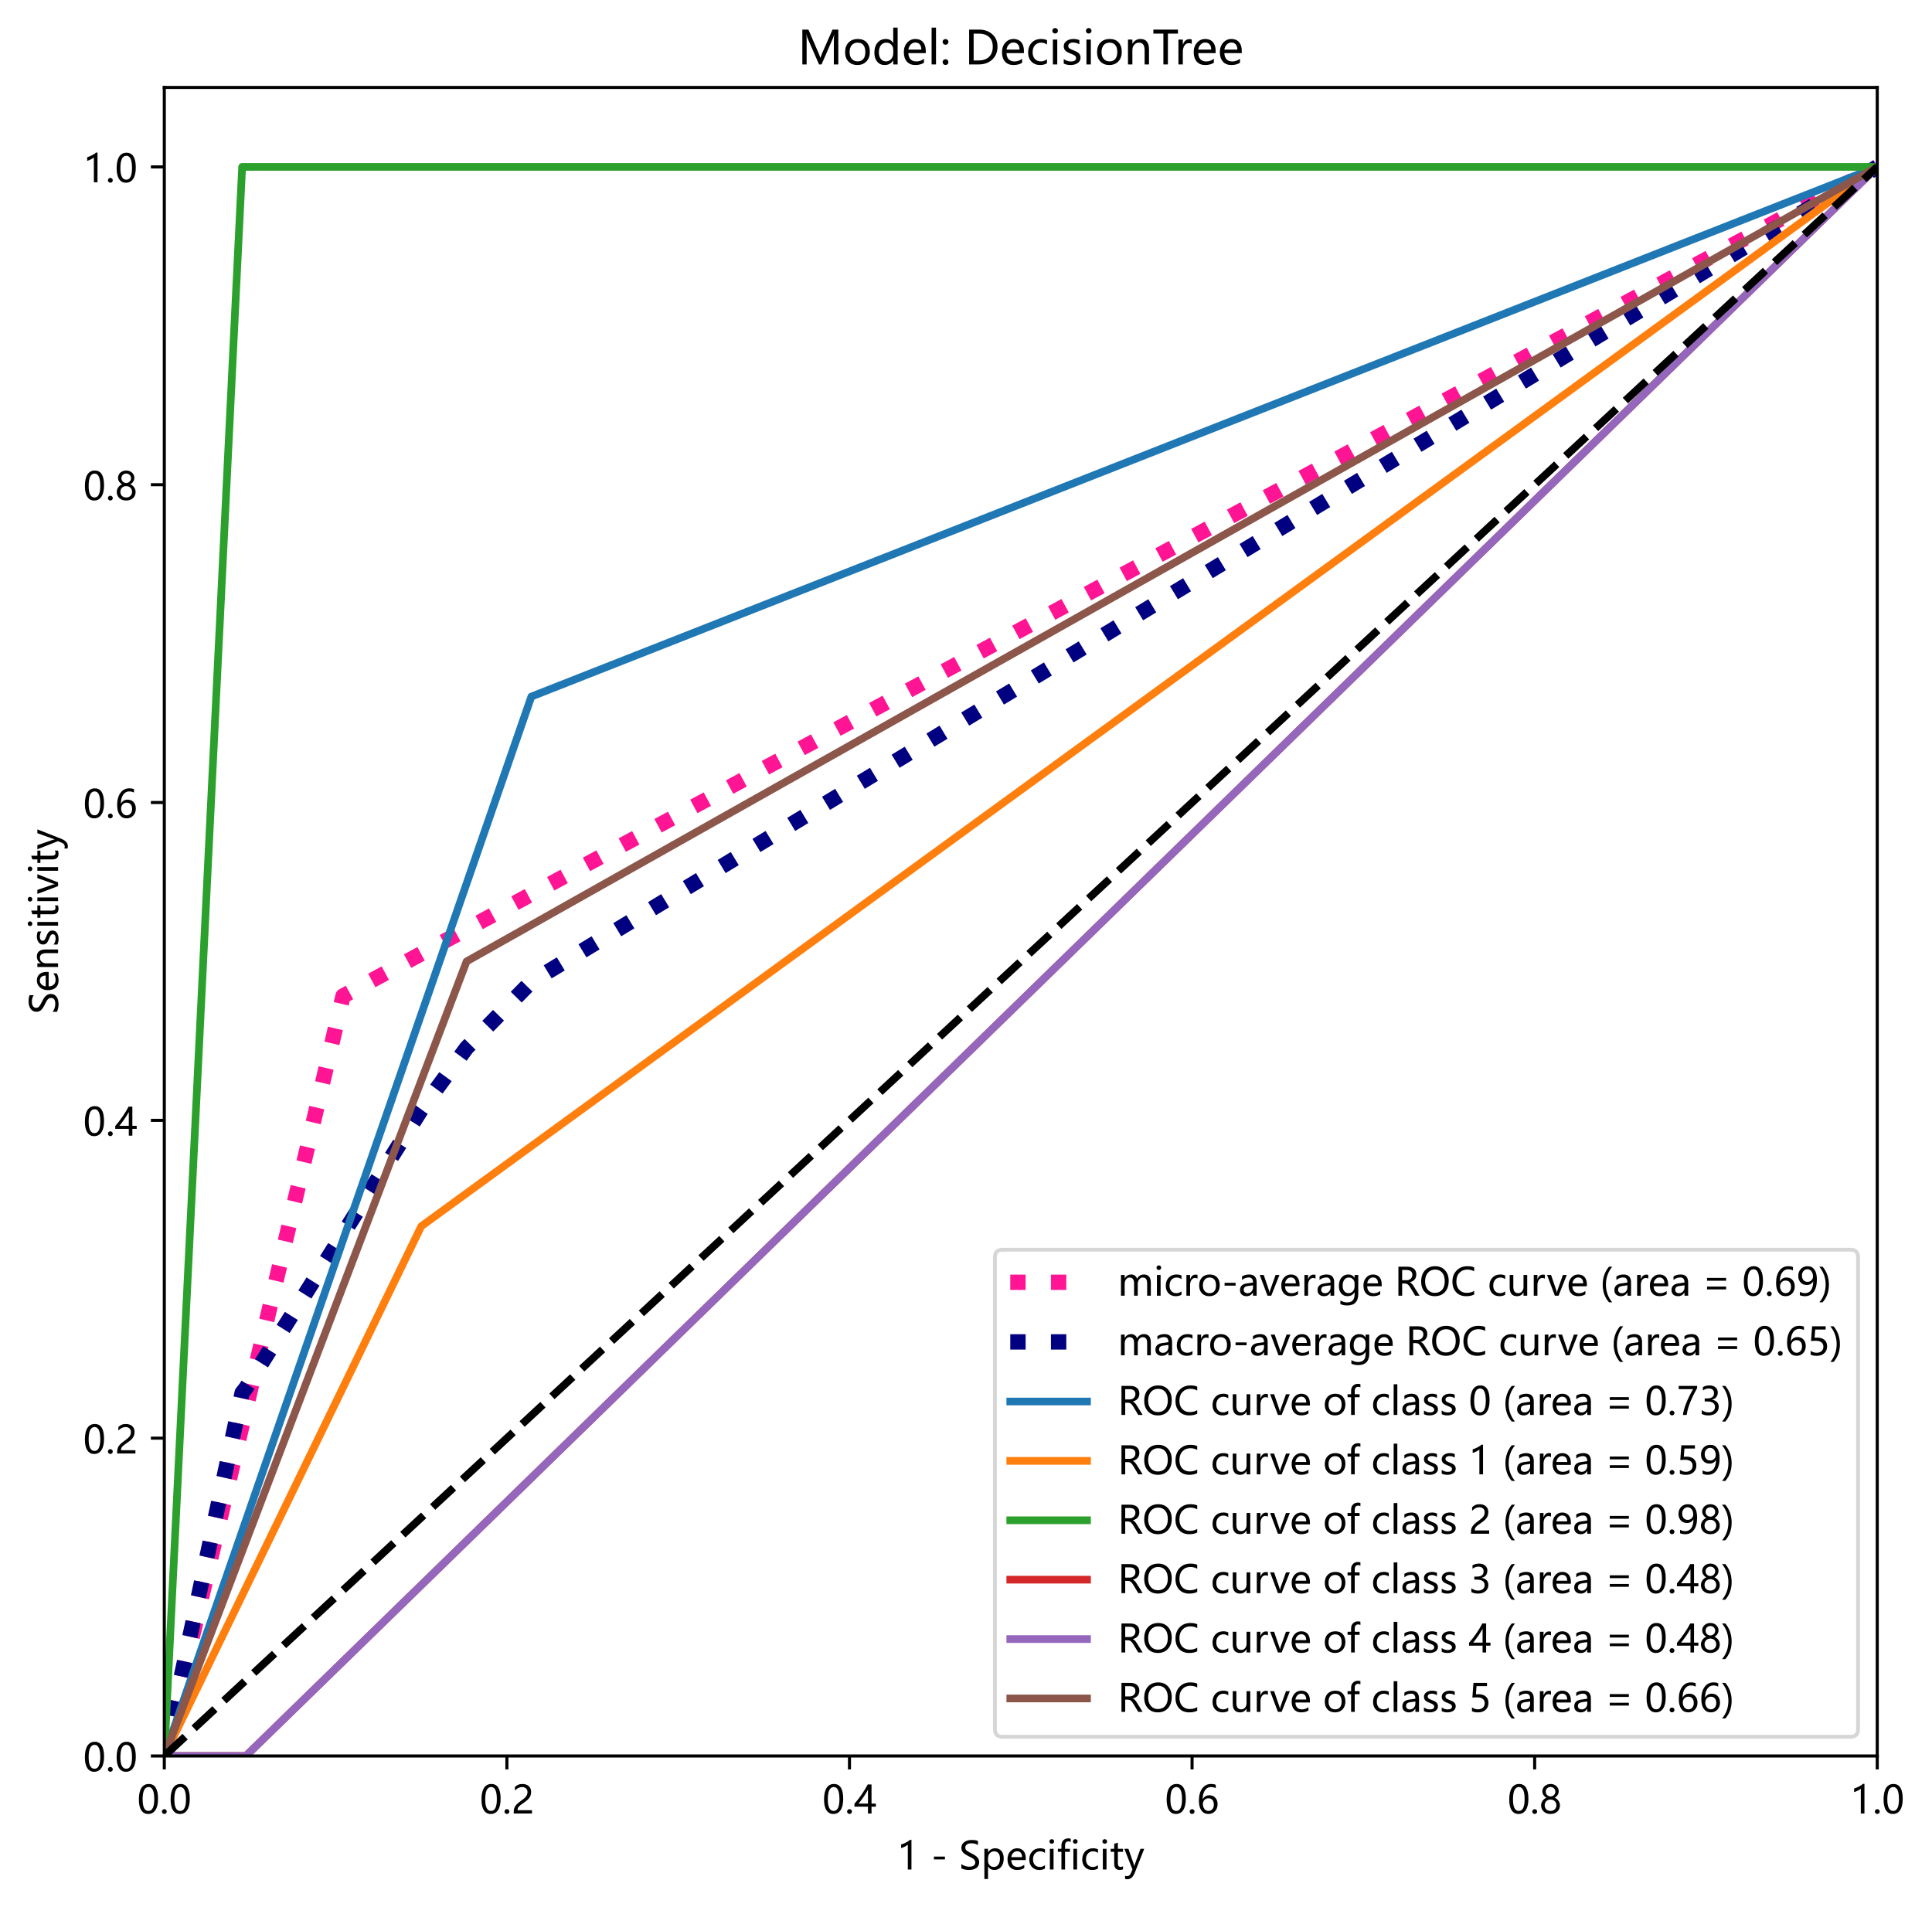 <?xml version="1.0" encoding="utf-8" standalone="no"?>
<!DOCTYPE svg PUBLIC "-//W3C//DTD SVG 1.1//EN"
  "http://www.w3.org/Graphics/SVG/1.1/DTD/svg11.dtd">
<!-- Created with matplotlib (https://matplotlib.org/) -->
<svg height="497.007pt" version="1.1" viewBox="0 0 503.484 497.007" width="503.484pt" xmlns="http://www.w3.org/2000/svg" xmlns:xlink="http://www.w3.org/1999/xlink">
 <defs>
  <style type="text/css">
*{stroke-linecap:butt;stroke-linejoin:round;}
  </style>
 </defs>
 <g id="figure_1">
  <g id="patch_1">
   <path d="M 0 497.007 
L 503.484 497.007 
L 503.484 0 
L 0 0 
z
" style="fill:#ffffff;"/>
  </g>
  <g id="axes_1">
   <g id="patch_2">
    <path d="M 42.816 457.673 
L 489.216 457.673 
L 489.216 22.793 
L 42.816 22.793 
z
" style="fill:#ffffff;"/>
   </g>
   <g id="matplotlib.axis_1">
    <g id="xtick_1">
     <g id="line2d_1">
      <defs>
       <path d="M 0 0 
L 0 3.5 
" id="m0fd00cf3e9" style="stroke:#000000;stroke-width:0.8;"/>
      </defs>
      <g>
       <use style="stroke:#000000;stroke-width:0.8;" x="42.816" xlink:href="#m0fd00cf3e9" y="457.673"/>
      </g>
     </g>
     <g id="text_1">
      <!-- 0.0 -->
      <defs>
       <path d="M 4.438 36.328 
Q 4.438 56.344 11.078 66.625 
Q 17.719 76.906 30.328 76.906 
Q 54.344 76.906 54.344 38.141 
Q 54.344 19 47.578 8.859 
Q 40.828 -1.266 28.609 -1.266 
Q 17.094 -1.266 10.766 8.344 
Q 4.438 17.969 4.438 36.328 
z
M 14.203 36.766 
Q 14.203 6.641 29.5 6.641 
Q 44.531 6.641 44.531 37.25 
Q 44.531 68.953 29.781 68.953 
Q 14.203 68.953 14.203 36.766 
z
" id="MicrosoftYaHei-48"/>
       <path d="M 5.812 5.031 
Q 5.812 7.672 7.609 9.469 
Q 9.422 11.281 12.109 11.281 
Q 14.844 11.281 16.641 9.453 
Q 18.453 7.625 18.453 5.031 
Q 18.453 2.484 16.641 0.656 
Q 14.844 -1.172 12.062 -1.172 
Q 9.375 -1.172 7.594 0.656 
Q 5.812 2.484 5.812 5.031 
z
" id="MicrosoftYaHei-46"/>
      </defs>
      <g transform="translate(35.748 472.666)scale(0.1 -0.1)">
       <use xlink:href="#MicrosoftYaHei-48"/>
       <use x="58.643" xlink:href="#MicrosoftYaHei-46"/>
       <use x="82.715" xlink:href="#MicrosoftYaHei-48"/>
      </g>
     </g>
    </g>
    <g id="xtick_2">
     <g id="line2d_2">
      <g>
       <use style="stroke:#000000;stroke-width:0.8;" x="132.096" xlink:href="#m0fd00cf3e9" y="457.673"/>
      </g>
     </g>
     <g id="text_2">
      <!-- 0.2 -->
      <defs>
       <path d="M 41.656 55.812 
Q 41.656 61.922 37.797 65.406 
Q 33.938 68.891 27.297 68.891 
Q 22.609 68.891 17.812 66.5 
Q 13.031 64.109 8.891 59.672 
L 8.891 68.953 
Q 12.594 72.797 17.297 74.844 
Q 22.016 76.906 28.375 76.906 
Q 38.625 76.906 44.875 71.406 
Q 51.125 65.922 51.125 56.547 
Q 51.125 48.188 47.281 42.078 
Q 43.453 35.984 34.188 29.594 
Q 24.703 23.047 21.5 20.219 
Q 18.312 17.391 17.031 14.797 
Q 15.766 12.203 15.766 8.5 
L 53.375 8.5 
L 53.375 0 
L 5.812 0 
L 5.812 3.766 
Q 5.812 10.297 7.594 14.859 
Q 9.375 19.438 13.469 23.75 
Q 17.578 28.078 26.266 34.125 
Q 35.156 40.375 38.406 45.094 
Q 41.656 49.812 41.656 55.812 
z
" id="MicrosoftYaHei-50"/>
      </defs>
      <g transform="translate(125.028 472.666)scale(0.1 -0.1)">
       <use xlink:href="#MicrosoftYaHei-48"/>
       <use x="58.643" xlink:href="#MicrosoftYaHei-46"/>
       <use x="82.715" xlink:href="#MicrosoftYaHei-50"/>
      </g>
     </g>
    </g>
    <g id="xtick_3">
     <g id="line2d_3">
      <g>
       <use style="stroke:#000000;stroke-width:0.8;" x="221.376" xlink:href="#m0fd00cf3e9" y="457.673"/>
      </g>
     </g>
     <g id="text_3">
      <!-- 0.4 -->
      <defs>
       <path d="M 45.406 75.641 
L 45.406 25.688 
L 56.734 25.688 
L 56.734 17.781 
L 45.406 17.781 
L 45.406 0 
L 36.141 0 
L 36.141 17.781 
L 0.828 17.781 
L 0.828 25.25 
Q 10.25 35.844 19.766 49.656 
Q 29.297 63.484 35.5 75.641 
z
M 11.578 25.688 
L 36.141 25.688 
L 36.141 61.719 
Q 31.062 52.594 25.25 44.016 
Q 19.438 35.453 11.578 25.688 
z
" id="MicrosoftYaHei-52"/>
      </defs>
      <g transform="translate(214.308 472.666)scale(0.1 -0.1)">
       <use xlink:href="#MicrosoftYaHei-48"/>
       <use x="58.643" xlink:href="#MicrosoftYaHei-46"/>
       <use x="82.715" xlink:href="#MicrosoftYaHei-52"/>
      </g>
     </g>
    </g>
    <g id="xtick_4">
     <g id="line2d_4">
      <g>
       <use style="stroke:#000000;stroke-width:0.8;" x="310.656" xlink:href="#m0fd00cf3e9" y="457.673"/>
      </g>
     </g>
     <g id="text_4">
      <!-- 0.6 -->
      <defs>
       <path d="M 49.703 65.922 
Q 43.797 68.953 37.359 68.953 
Q 27.547 68.953 21.578 60.406 
Q 15.625 51.859 15.531 37.062 
L 15.766 37.062 
Q 21.141 47.469 32.906 47.469 
Q 42.719 47.469 48.578 41.062 
Q 54.438 34.672 54.438 24.078 
Q 54.438 12.984 47.672 5.859 
Q 40.922 -1.266 30.422 -1.266 
Q 18.891 -1.266 12.328 7.734 
Q 5.766 16.75 5.766 33.297 
Q 5.766 53.328 14.375 65.109 
Q 23 76.906 37.062 76.906 
Q 45.125 76.906 49.703 74.703 
z
M 16.109 24.75 
Q 16.109 17.281 20.094 11.953 
Q 24.078 6.641 30.672 6.641 
Q 36.922 6.641 40.828 11.234 
Q 44.734 15.828 44.734 23.047 
Q 44.734 30.859 41.047 35.203 
Q 37.359 39.547 30.562 39.547 
Q 24.125 39.547 20.109 35.156 
Q 16.109 30.766 16.109 24.75 
z
" id="MicrosoftYaHei-54"/>
      </defs>
      <g transform="translate(303.588 472.666)scale(0.1 -0.1)">
       <use xlink:href="#MicrosoftYaHei-48"/>
       <use x="58.643" xlink:href="#MicrosoftYaHei-46"/>
       <use x="82.715" xlink:href="#MicrosoftYaHei-54"/>
      </g>
     </g>
    </g>
    <g id="xtick_5">
     <g id="line2d_5">
      <g>
       <use style="stroke:#000000;stroke-width:0.8;" x="399.936" xlink:href="#m0fd00cf3e9" y="457.673"/>
      </g>
     </g>
     <g id="text_5">
      <!-- 0.8 -->
      <defs>
       <path d="M 4.781 21.094 
Q 4.781 27.641 8.688 33.156 
Q 12.594 38.672 18.75 41.016 
Q 13.812 43.797 10.938 48.141 
Q 8.062 52.484 8.062 57.562 
Q 8.062 62.938 10.812 67.375 
Q 13.578 71.828 18.484 74.359 
Q 23.391 76.906 29.297 76.906 
Q 35.25 76.906 40.188 74.391 
Q 45.125 71.875 47.859 67.422 
Q 50.594 62.984 50.594 57.562 
Q 50.594 52.594 47.781 48.219 
Q 44.969 43.844 39.984 41.016 
Q 46.141 38.625 50 33.109 
Q 53.859 27.594 53.859 21.094 
Q 53.859 14.656 50.781 9.547 
Q 47.703 4.438 42.031 1.609 
Q 36.375 -1.219 29.297 -1.219 
Q 22.266 -1.219 16.641 1.609 
Q 11.031 4.438 7.906 9.562 
Q 4.781 14.703 4.781 21.094 
z
M 14.156 21.531 
Q 14.156 14.797 18.312 10.734 
Q 22.469 6.688 29.344 6.688 
Q 36.078 6.688 40.344 10.812 
Q 44.625 14.938 44.625 21.531 
Q 44.625 27.781 40.297 32.047 
Q 35.984 36.328 29.344 36.328 
Q 22.75 36.328 18.453 32.156 
Q 14.156 27.984 14.156 21.531 
z
M 16.891 56.781 
Q 16.891 51.703 20.5 48.062 
Q 24.125 44.438 29.344 44.438 
Q 34.469 44.438 38.203 48.094 
Q 41.938 51.766 41.938 56.781 
Q 41.938 61.922 38.344 65.484 
Q 34.766 69.047 29.344 69.047 
Q 23.969 69.047 20.422 65.547 
Q 16.891 62.062 16.891 56.781 
z
" id="MicrosoftYaHei-56"/>
      </defs>
      <g transform="translate(392.868 472.666)scale(0.1 -0.1)">
       <use xlink:href="#MicrosoftYaHei-48"/>
       <use x="58.643" xlink:href="#MicrosoftYaHei-46"/>
       <use x="82.715" xlink:href="#MicrosoftYaHei-56"/>
      </g>
     </g>
    </g>
    <g id="xtick_6">
     <g id="line2d_6">
      <g>
       <use style="stroke:#000000;stroke-width:0.8;" x="489.216" xlink:href="#m0fd00cf3e9" y="457.673"/>
      </g>
     </g>
     <g id="text_6">
      <!-- 1.0 -->
      <defs>
       <path d="M 27.828 0 
L 27.828 64.703 
Q 25.594 62.453 20.234 59.672 
Q 14.891 56.891 10.359 55.766 
L 10.359 65.141 
Q 16.359 66.797 23.188 70.438 
Q 30.031 74.078 33.688 77.297 
L 37.312 77.297 
L 37.312 0 
z
" id="MicrosoftYaHei-49"/>
      </defs>
      <g transform="translate(482.148 472.666)scale(0.1 -0.1)">
       <use xlink:href="#MicrosoftYaHei-49"/>
       <use x="58.643" xlink:href="#MicrosoftYaHei-46"/>
       <use x="82.715" xlink:href="#MicrosoftYaHei-48"/>
      </g>
     </g>
    </g>
    <g id="text_7">
     <!-- 1 - Specificity -->
     <defs>
      <path id="MicrosoftYaHei-32"/>
      <path d="M 36.375 26.266 
L 7.625 26.266 
L 7.625 33.641 
L 36.375 33.641 
z
" id="MicrosoftYaHei-45"/>
      <path d="M 6.25 14.203 
Q 9.719 11.188 15.531 9.234 
Q 21.344 7.281 26.562 7.281 
Q 42.484 7.281 42.484 18.609 
Q 42.484 21.781 40.766 24.312 
Q 39.062 26.859 36.078 28.812 
Q 33.109 30.766 24.906 34.812 
Q 13.531 40.484 9.906 45.344 
Q 6.297 50.203 6.297 56.453 
Q 6.297 65.875 13.859 71.391 
Q 21.438 76.906 32.953 76.906 
Q 44.234 76.906 49.516 74.172 
L 49.516 63.531 
Q 42.672 68.266 32.234 68.266 
Q 25.297 68.266 20.922 65.359 
Q 16.547 62.453 16.547 57.281 
Q 16.547 52.688 19.578 49.797 
Q 22.609 46.922 32.719 41.938 
Q 43.844 36.625 48.281 31.297 
Q 52.734 25.984 52.734 19.344 
Q 52.734 9.375 45.5 4.047 
Q 38.281 -1.266 25.438 -1.266 
Q 20.953 -1.266 14.969 -0.016 
Q 8.984 1.219 6.25 3.078 
z
" id="MicrosoftYaHei-83"/>
      <path d="M 18.109 7.625 
L 18.109 -24.859 
L 8.547 -24.859 
L 8.547 54 
L 18.109 54 
L 18.109 44.672 
L 18.312 44.672 
Q 24.656 55.281 36.859 55.281 
Q 47.219 55.281 53.094 48.016 
Q 58.984 40.766 58.984 28.562 
Q 58.984 15.094 52.312 6.906 
Q 45.656 -1.266 34.375 -1.266 
Q 23.969 -1.266 18.312 7.625 
z
M 18.062 22.266 
Q 18.062 15.672 22.312 11.156 
Q 26.562 6.641 32.953 6.641 
Q 40.578 6.641 44.875 12.5 
Q 49.172 18.359 49.172 28.719 
Q 49.172 37.453 45.156 42.406 
Q 41.156 47.359 34.234 47.359 
Q 27.156 47.359 22.609 42.328 
Q 18.062 37.312 18.062 29.438 
z
" id="MicrosoftYaHei-112"/>
      <path d="M 52.547 24.562 
L 14.75 24.562 
Q 14.984 15.922 19.469 11.203 
Q 23.969 6.5 32.031 6.5 
Q 41.109 6.5 48.688 12.312 
L 48.688 3.766 
Q 41.547 -1.266 29.781 -1.266 
Q 18.062 -1.266 11.5 6.156 
Q 4.938 13.578 4.938 26.766 
Q 4.938 39.156 12.141 47.219 
Q 19.344 55.281 30.031 55.281 
Q 40.625 55.281 46.578 48.469 
Q 52.547 41.656 52.547 29.391 
z
M 42.969 32.234 
Q 42.922 39.547 39.5 43.547 
Q 36.078 47.562 29.891 47.562 
Q 24.172 47.562 20 43.312 
Q 15.828 39.062 14.75 32.234 
z
" id="MicrosoftYaHei-101"/>
      <path d="M 45.844 2.438 
Q 39.656 -1.266 30.906 -1.266 
Q 19.188 -1.266 12.062 6.25 
Q 4.938 13.766 4.938 25.734 
Q 4.938 39.016 12.625 47.141 
Q 20.312 55.281 33.203 55.281 
Q 40.625 55.281 45.906 52.641 
L 45.906 43.172 
Q 40.188 47.359 33.203 47.359 
Q 25 47.359 19.844 41.672 
Q 14.703 35.984 14.703 26.516 
Q 14.703 17.188 19.562 11.906 
Q 24.422 6.641 32.672 6.641 
Q 39.656 6.641 45.844 11.234 
z
" id="MicrosoftYaHei-99"/>
      <path d="M 7.375 73.047 
Q 7.375 75.594 9.109 77.312 
Q 10.844 79.047 13.375 79.047 
Q 15.969 79.047 17.75 77.344 
Q 19.531 75.641 19.531 73.047 
Q 19.531 70.516 17.75 68.828 
Q 15.969 67.141 13.375 67.141 
Q 10.797 67.141 9.078 68.828 
Q 7.375 70.516 7.375 73.047 
z
M 8.5 0 
L 8.5 54 
L 18.062 54 
L 18.062 0 
z
" id="MicrosoftYaHei-105"/>
      <path d="M 36.234 71.781 
Q 33.547 73.188 30.422 73.188 
Q 21.438 73.188 21.438 62.062 
L 21.438 54 
L 34.078 54 
L 34.078 46.094 
L 21.438 46.094 
L 21.438 0 
L 11.969 0 
L 11.969 46.094 
L 2.734 46.094 
L 2.734 54 
L 11.969 54 
L 11.969 62.5 
Q 11.969 71.188 16.969 76.141 
Q 21.969 81.109 29.688 81.109 
Q 33.797 81.109 36.234 80.172 
z
" id="MicrosoftYaHei-102"/>
      <path d="M 34.469 0.531 
Q 31.344 -1.172 26.031 -1.172 
Q 11.531 -1.172 11.531 14.891 
L 11.531 46.094 
L 2.25 46.094 
L 2.25 54 
L 11.531 54 
L 11.531 67 
L 21.047 70.016 
L 21.047 54 
L 34.469 54 
L 34.469 46.094 
L 21.047 46.094 
L 21.047 16.609 
Q 21.047 11.281 22.844 8.984 
Q 24.656 6.688 28.859 6.688 
Q 32.078 6.688 34.469 8.5 
z
" id="MicrosoftYaHei-116"/>
      <path d="M 52.484 54 
L 27.984 -8.156 
Q 21.141 -25.438 8.688 -25.438 
Q 5.125 -25.438 2.594 -24.656 
L 2.594 -16.266 
Q 5.375 -17.328 7.953 -17.328 
Q 14.453 -17.328 17.672 -9.719 
L 21.828 0.094 
L 0.641 54 
L 11.234 54 
L 25.344 13.422 
L 26.516 8.984 
L 26.766 8.984 
Q 27.047 10.5 27.938 13.328 
L 42.672 54 
z
" id="MicrosoftYaHei-121"/>
     </defs>
     <g transform="translate(233.796 487.263)scale(0.1 -0.1)">
      <use xlink:href="#MicrosoftYaHei-49"/>
      <use x="58.643" xlink:href="#MicrosoftYaHei-32"/>
      <use x="88.232" xlink:href="#MicrosoftYaHei-45"/>
      <use x="131.494" xlink:href="#MicrosoftYaHei-32"/>
      <use x="161.084" xlink:href="#MicrosoftYaHei-83"/>
      <use x="218.799" xlink:href="#MicrosoftYaHei-112"/>
      <use x="282.666" xlink:href="#MicrosoftYaHei-101"/>
      <use x="339.404" xlink:href="#MicrosoftYaHei-99"/>
      <use x="389.551" xlink:href="#MicrosoftYaHei-105"/>
      <use x="416.162" xlink:href="#MicrosoftYaHei-102"/>
      <use x="450.83" xlink:href="#MicrosoftYaHei-105"/>
      <use x="477.441" xlink:href="#MicrosoftYaHei-99"/>
      <use x="527.588" xlink:href="#MicrosoftYaHei-105"/>
      <use x="554.199" xlink:href="#MicrosoftYaHei-116"/>
      <use x="591.455" xlink:href="#MicrosoftYaHei-121"/>
     </g>
    </g>
   </g>
   <g id="matplotlib.axis_2">
    <g id="ytick_1">
     <g id="line2d_7">
      <defs>
       <path d="M 0 0 
L -3.5 0 
" id="m3bb4f104f5" style="stroke:#000000;stroke-width:0.8;"/>
      </defs>
      <g>
       <use style="stroke:#000000;stroke-width:0.8;" x="42.816" xlink:href="#m3bb4f104f5" y="457.673"/>
      </g>
     </g>
     <g id="text_8">
      <!-- 0.0 -->
      <g transform="translate(21.68 461.669)scale(0.1 -0.1)">
       <use xlink:href="#MicrosoftYaHei-48"/>
       <use x="58.643" xlink:href="#MicrosoftYaHei-46"/>
       <use x="82.715" xlink:href="#MicrosoftYaHei-48"/>
      </g>
     </g>
    </g>
    <g id="ytick_2">
     <g id="line2d_8">
      <g>
       <use style="stroke:#000000;stroke-width:0.8;" x="42.816" xlink:href="#m3bb4f104f5" y="374.838"/>
      </g>
     </g>
     <g id="text_9">
      <!-- 0.2 -->
      <g transform="translate(21.68 378.835)scale(0.1 -0.1)">
       <use xlink:href="#MicrosoftYaHei-48"/>
       <use x="58.643" xlink:href="#MicrosoftYaHei-46"/>
       <use x="82.715" xlink:href="#MicrosoftYaHei-50"/>
      </g>
     </g>
    </g>
    <g id="ytick_3">
     <g id="line2d_9">
      <g>
       <use style="stroke:#000000;stroke-width:0.8;" x="42.816" xlink:href="#m3bb4f104f5" y="292.004"/>
      </g>
     </g>
     <g id="text_10">
      <!-- 0.4 -->
      <g transform="translate(21.68 296.001)scale(0.1 -0.1)">
       <use xlink:href="#MicrosoftYaHei-48"/>
       <use x="58.643" xlink:href="#MicrosoftYaHei-46"/>
       <use x="82.715" xlink:href="#MicrosoftYaHei-52"/>
      </g>
     </g>
    </g>
    <g id="ytick_4">
     <g id="line2d_10">
      <g>
       <use style="stroke:#000000;stroke-width:0.8;" x="42.816" xlink:href="#m3bb4f104f5" y="209.17"/>
      </g>
     </g>
     <g id="text_11">
      <!-- 0.6 -->
      <g transform="translate(21.68 213.167)scale(0.1 -0.1)">
       <use xlink:href="#MicrosoftYaHei-48"/>
       <use x="58.643" xlink:href="#MicrosoftYaHei-46"/>
       <use x="82.715" xlink:href="#MicrosoftYaHei-54"/>
      </g>
     </g>
    </g>
    <g id="ytick_5">
     <g id="line2d_11">
      <g>
       <use style="stroke:#000000;stroke-width:0.8;" x="42.816" xlink:href="#m3bb4f104f5" y="126.335"/>
      </g>
     </g>
     <g id="text_12">
      <!-- 0.8 -->
      <g transform="translate(21.68 130.332)scale(0.1 -0.1)">
       <use xlink:href="#MicrosoftYaHei-48"/>
       <use x="58.643" xlink:href="#MicrosoftYaHei-46"/>
       <use x="82.715" xlink:href="#MicrosoftYaHei-56"/>
      </g>
     </g>
    </g>
    <g id="ytick_6">
     <g id="line2d_12">
      <g>
       <use style="stroke:#000000;stroke-width:0.8;" x="42.816" xlink:href="#m3bb4f104f5" y="43.501"/>
      </g>
     </g>
     <g id="text_13">
      <!-- 1.0 -->
      <g transform="translate(21.68 47.498)scale(0.1 -0.1)">
       <use xlink:href="#MicrosoftYaHei-49"/>
       <use x="58.643" xlink:href="#MicrosoftYaHei-46"/>
       <use x="82.715" xlink:href="#MicrosoftYaHei-48"/>
      </g>
     </g>
    </g>
    <g id="text_14">
     <!-- Sensitivity -->
     <defs>
      <path d="M 54.203 0 
L 44.672 0 
L 44.672 30.719 
Q 44.672 47.359 32.516 47.359 
Q 26.219 47.359 22.156 42.672 
Q 18.109 37.984 18.109 30.812 
L 18.109 0 
L 8.547 0 
L 8.547 54 
L 18.109 54 
L 18.109 45.062 
L 18.312 45.062 
Q 24.422 55.281 36.031 55.281 
Q 44.922 55.281 49.562 49.578 
Q 54.203 43.891 54.203 33.016 
z
" id="MicrosoftYaHei-110"/>
      <path d="M 5.516 11.672 
Q 12.75 6.453 21.094 6.453 
Q 32.281 6.453 32.281 13.766 
Q 32.281 16.891 29.828 18.922 
Q 27.391 20.953 19.922 23.734 
Q 10.938 27.344 8.25 30.875 
Q 5.562 34.422 5.562 39.453 
Q 5.562 46.625 11.641 50.953 
Q 17.719 55.281 26.609 55.281 
Q 33.5 55.281 39.406 52.875 
L 39.406 43.656 
Q 33.344 47.562 25.688 47.562 
Q 21.094 47.562 18.203 45.562 
Q 15.328 43.562 15.328 40.281 
Q 15.328 37.062 17.406 35.25 
Q 19.484 33.453 26.609 30.609 
Q 35.641 27.25 38.812 23.625 
Q 42 20.016 42 14.703 
Q 42 7.281 35.906 3 
Q 29.828 -1.266 20.172 -1.266 
Q 11.766 -1.266 5.516 1.906 
z
" id="MicrosoftYaHei-115"/>
      <path d="M 52.047 54 
L 30.672 0 
L 21 0 
L 0.688 54 
L 11.141 54 
L 24.312 15.438 
Q 25.922 10.797 26.219 7.672 
L 26.469 7.672 
Q 26.953 11.766 28.172 15.234 
L 42 54 
z
" id="MicrosoftYaHei-118"/>
     </defs>
     <g transform="translate(15.136 264.339)rotate(-90)scale(0.1 -0.1)">
      <use xlink:href="#MicrosoftYaHei-83"/>
      <use x="57.715" xlink:href="#MicrosoftYaHei-101"/>
      <use x="114.453" xlink:href="#MicrosoftYaHei-110"/>
      <use x="176.074" xlink:href="#MicrosoftYaHei-115"/>
      <use x="222.363" xlink:href="#MicrosoftYaHei-105"/>
      <use x="248.975" xlink:href="#MicrosoftYaHei-116"/>
      <use x="286.23" xlink:href="#MicrosoftYaHei-105"/>
      <use x="312.842" xlink:href="#MicrosoftYaHei-118"/>
      <use x="365.332" xlink:href="#MicrosoftYaHei-105"/>
      <use x="391.943" xlink:href="#MicrosoftYaHei-116"/>
      <use x="429.199" xlink:href="#MicrosoftYaHei-121"/>
     </g>
    </g>
   </g>
   <g id="line2d_13">
    <path clip-path="url(#pfc64164f54)" d="M 42.816 457.673 
L 89.396 259.591 
L 489.216 43.501 
" style="fill:none;stroke:#ff1493;stroke-dasharray:4,6.6;stroke-dashoffset:0;stroke-width:4;"/>
   </g>
   <g id="line2d_14">
    <path clip-path="url(#pfc64164f54)" d="M 42.816 457.673 
L 63.107 363.02 
L 64.073 361.799 
L 109.776 289.243 
L 121.592 273.111 
L 138.473 255.876 
L 489.216 43.501 
" style="fill:none;stroke:#000080;stroke-dasharray:4,6.6;stroke-dashoffset:0;stroke-width:4;"/>
   </g>
   <g id="line2d_15">
    <path clip-path="url(#pfc64164f54)" d="M 42.816 457.673 
L 138.473 181.558 
L 489.216 43.501 
" style="fill:none;stroke:#1f77b4;stroke-linecap:square;stroke-width:2;"/>
   </g>
   <g id="line2d_16">
    <path clip-path="url(#pfc64164f54)" d="M 42.816 457.673 
L 109.776 319.615 
L 489.216 43.501 
" style="fill:none;stroke:#ff7f0e;stroke-linecap:square;stroke-width:2;"/>
   </g>
   <g id="line2d_17">
    <path clip-path="url(#pfc64164f54)" d="M 42.816 457.673 
L 63.107 43.501 
L 489.216 43.501 
" style="fill:none;stroke:#2ca02c;stroke-linecap:square;stroke-width:2;"/>
   </g>
   <g id="line2d_18">
    <path clip-path="url(#pfc64164f54)" d="M 42.816 457.673 
L 64.073 457.673 
L 489.216 43.501 
" style="fill:none;stroke:#d62728;stroke-linecap:square;stroke-width:2;"/>
   </g>
   <g id="line2d_19">
    <path clip-path="url(#pfc64164f54)" d="M 42.816 457.673 
L 64.073 457.673 
L 489.216 43.501 
" style="fill:none;stroke:#9467bd;stroke-linecap:square;stroke-width:2;"/>
   </g>
   <g id="line2d_20">
    <path clip-path="url(#pfc64164f54)" d="M 42.816 457.673 
L 121.592 250.587 
L 489.216 43.501 
" style="fill:none;stroke:#8c564b;stroke-linecap:square;stroke-width:2;"/>
   </g>
   <g id="line2d_21">
    <path clip-path="url(#pfc64164f54)" d="M 42.816 457.673 
L 489.216 43.501 
" style="fill:none;stroke:#000000;stroke-dasharray:7.4,3.2;stroke-dashoffset:0;stroke-width:2;"/>
   </g>
   <g id="patch_3">
    <path d="M 42.816 457.673 
L 42.816 22.793 
" style="fill:none;stroke:#000000;stroke-linecap:square;stroke-linejoin:miter;stroke-width:0.8;"/>
   </g>
   <g id="patch_4">
    <path d="M 489.216 457.673 
L 489.216 22.793 
" style="fill:none;stroke:#000000;stroke-linecap:square;stroke-linejoin:miter;stroke-width:0.8;"/>
   </g>
   <g id="patch_5">
    <path d="M 42.816 457.673 
L 489.216 457.673 
" style="fill:none;stroke:#000000;stroke-linecap:square;stroke-linejoin:miter;stroke-width:0.8;"/>
   </g>
   <g id="patch_6">
    <path d="M 42.816 22.793 
L 489.216 22.793 
" style="fill:none;stroke:#000000;stroke-linecap:square;stroke-linejoin:miter;stroke-width:0.8;"/>
   </g>
   <g id="text_15">
    <!-- Model: DecisionTree -->
    <defs>
     <path d="M 78.172 0 
L 78.172 50.094 
Q 78.172 56.297 78.906 64.984 
L 78.656 64.984 
Q 77.391 59.516 76.422 57.375 
L 51.469 0 
L 46.047 0 
L 21.141 56.938 
Q 20.266 58.891 18.891 64.984 
L 18.609 64.984 
Q 19.094 59.719 19.094 49.656 
L 19.094 0 
L 9.766 0 
L 9.766 75.641 
L 23 75.641 
L 45.312 23.781 
Q 47.859 17.828 48.688 14.5 
L 49.031 14.5 
Q 51.562 21.484 52.594 23.969 
L 75.297 75.641 
L 87.891 75.641 
L 87.891 0 
z
" id="MicrosoftYaHei-77"/>
     <path d="M 4.938 26.422 
Q 4.938 39.797 12.406 47.531 
Q 19.875 55.281 32.672 55.281 
Q 44.828 55.281 51.734 47.828 
Q 58.641 40.375 58.641 27.25 
Q 58.641 14.453 51.266 6.594 
Q 43.891 -1.266 31.5 -1.266 
Q 19.391 -1.266 12.156 6.344 
Q 4.938 13.969 4.938 26.422 
z
M 14.703 26.703 
Q 14.703 17.391 19.406 12.016 
Q 24.125 6.641 32.078 6.641 
Q 40.281 6.641 44.578 11.891 
Q 48.875 17.141 48.875 26.953 
Q 48.875 36.812 44.578 42.078 
Q 40.281 47.359 32.078 47.359 
Q 24.031 47.359 19.359 41.844 
Q 14.703 36.328 14.703 26.703 
z
" id="MicrosoftYaHei-111"/>
     <path d="M 55.422 0 
L 45.844 0 
L 45.844 8.984 
L 45.656 8.984 
Q 39.75 -1.266 27.297 -1.266 
Q 17.047 -1.266 10.984 6.031 
Q 4.938 13.328 4.938 25.734 
Q 4.938 39.109 11.766 47.188 
Q 18.609 55.281 29.641 55.281 
Q 40.672 55.281 45.656 46.688 
L 45.844 46.688 
L 45.844 79.938 
L 55.422 79.938 
z
M 45.906 32.125 
Q 45.906 38.625 41.625 42.984 
Q 37.359 47.359 31.109 47.359 
Q 23.484 47.359 19.094 41.672 
Q 14.703 35.984 14.703 26.172 
Q 14.703 17.141 18.922 11.891 
Q 23.141 6.641 30.172 6.641 
Q 37.109 6.641 41.5 11.781 
Q 45.906 16.938 45.906 24.609 
z
" id="MicrosoftYaHei-100"/>
     <path d="M 8.5 0 
L 8.5 79.938 
L 18.062 79.938 
L 18.062 0 
z
" id="MicrosoftYaHei-108"/>
     <path d="M 5.812 48.969 
Q 5.812 51.609 7.656 53.359 
Q 9.516 55.125 12.109 55.125 
Q 14.75 55.125 16.594 53.344 
Q 18.453 51.562 18.453 48.969 
Q 18.453 46.391 16.641 44.578 
Q 14.844 42.781 12.062 42.781 
Q 9.422 42.781 7.609 44.578 
Q 5.812 46.391 5.812 48.969 
z
M 5.812 5.031 
Q 5.812 7.672 7.609 9.469 
Q 9.422 11.281 12.109 11.281 
Q 14.844 11.281 16.641 9.453 
Q 18.453 7.625 18.453 5.031 
Q 18.453 2.484 16.641 0.656 
Q 14.844 -1.172 12.062 -1.172 
Q 9.375 -1.172 7.594 0.656 
Q 5.812 2.484 5.812 5.031 
z
" id="MicrosoftYaHei-58"/>
     <path d="M 9.766 0 
L 9.766 75.641 
L 31.344 75.641 
Q 48.531 75.641 59.938 65.625 
Q 71.344 55.609 71.344 38.766 
Q 71.344 21.188 59.938 10.594 
Q 48.531 0 30.562 0 
z
M 19.531 66.938 
L 19.531 8.641 
L 30.516 8.641 
Q 44.922 8.641 53 16.5 
Q 61.078 24.359 61.078 38.531 
Q 61.078 52.688 52.781 59.812 
Q 44.484 66.938 30.953 66.938 
z
" id="MicrosoftYaHei-68"/>
     <path d="M 55.469 66.938 
L 33.641 66.938 
L 33.641 0 
L 23.828 0 
L 23.828 66.938 
L 2.094 66.938 
L 2.094 75.641 
L 55.469 75.641 
z
" id="MicrosoftYaHei-84"/>
     <path d="M 37.5 44.531 
Q 35.109 46.234 30.906 46.234 
Q 25.344 46.234 21.719 41.031 
Q 18.109 35.844 18.109 27.344 
L 18.109 0 
L 8.547 0 
L 8.547 54 
L 18.109 54 
L 18.109 43.016 
L 18.312 43.016 
Q 22.406 54.938 32.469 54.938 
Q 35.75 54.938 37.5 54.203 
z
" id="MicrosoftYaHei-114"/>
    </defs>
    <g transform="translate(207.92 16.793)scale(0.12 -0.12)">
     <use xlink:href="#MicrosoftYaHei-77"/>
     <use x="97.705" xlink:href="#MicrosoftYaHei-111"/>
     <use x="161.279" xlink:href="#MicrosoftYaHei-100"/>
     <use x="225.244" xlink:href="#MicrosoftYaHei-101"/>
     <use x="281.982" xlink:href="#MicrosoftYaHei-108"/>
     <use x="308.594" xlink:href="#MicrosoftYaHei-58"/>
     <use x="332.666" xlink:href="#MicrosoftYaHei-32"/>
     <use x="362.256" xlink:href="#MicrosoftYaHei-68"/>
     <use x="438.428" xlink:href="#MicrosoftYaHei-101"/>
     <use x="495.166" xlink:href="#MicrosoftYaHei-99"/>
     <use x="545.312" xlink:href="#MicrosoftYaHei-105"/>
     <use x="571.924" xlink:href="#MicrosoftYaHei-115"/>
     <use x="618.213" xlink:href="#MicrosoftYaHei-105"/>
     <use x="644.824" xlink:href="#MicrosoftYaHei-111"/>
     <use x="708.398" xlink:href="#MicrosoftYaHei-110"/>
     <use x="770.02" xlink:href="#MicrosoftYaHei-84"/>
     <use x="817.969" xlink:href="#MicrosoftYaHei-114"/>
     <use x="854.777" xlink:href="#MicrosoftYaHei-101"/>
     <use x="911.516" xlink:href="#MicrosoftYaHei-101"/>
    </g>
   </g>
   <g id="legend_1">
    <g id="patch_7">
     <path d="M 261.28 452.673 
L 482.216 452.673 
Q 484.216 452.673 484.216 450.673 
L 484.216 327.719 
Q 484.216 325.719 482.216 325.719 
L 261.28 325.719 
Q 259.28 325.719 259.28 327.719 
L 259.28 450.673 
Q 259.28 452.673 261.28 452.673 
z
" style="fill:#ffffff;opacity:0.8;stroke:#cccccc;stroke-linejoin:miter;"/>
    </g>
    <g id="line2d_22">
     <path d="M 263.28 334.213 
L 283.28 334.213 
" style="fill:none;stroke:#ff1493;stroke-dasharray:4,6.6;stroke-dashoffset:0;stroke-width:4;"/>
    </g>
    <g id="line2d_23"/>
    <g id="text_16">
     <!-- micro-average ROC curve (area = 0.69) -->
     <defs>
      <path d="M 86.281 0 
L 76.703 0 
L 76.703 31 
Q 76.703 39.797 73.969 43.578 
Q 71.234 47.359 64.984 47.359 
Q 59.719 47.359 55.953 42.422 
Q 52.203 37.5 52.203 30.766 
L 52.203 0 
L 42.625 0 
L 42.625 31.984 
Q 42.625 47.359 30.766 47.359 
Q 25.297 47.359 21.703 42.672 
Q 18.109 37.984 18.109 30.719 
L 18.109 0 
L 8.547 0 
L 8.547 54 
L 18.109 54 
L 18.109 45.453 
L 18.312 45.453 
Q 24.078 55.281 35.156 55.281 
Q 40.578 55.281 44.719 52.297 
Q 48.875 49.312 50.484 44.234 
Q 56.5 55.281 68.453 55.281 
Q 86.281 55.281 86.281 33.297 
z
" id="MicrosoftYaHei-109"/>
      <path d="M 9.812 50.25 
Q 17.875 55.281 28.422 55.281 
Q 47.953 55.281 47.953 34.766 
L 47.953 0 
L 38.484 0 
L 38.484 8.344 
L 38.234 8.344 
Q 32.625 -1.266 21.688 -1.266 
Q 13.812 -1.266 9.172 2.984 
Q 4.547 7.234 4.547 14.453 
Q 4.547 29.594 22.469 32.078 
L 38.484 34.328 
Q 38.484 47.562 27.547 47.562 
Q 17.828 47.562 9.812 41.016 
z
M 25.828 25.391 
Q 19.188 24.516 16.672 22.062 
Q 14.156 19.625 14.156 15.234 
Q 14.156 11.375 16.891 8.938 
Q 19.625 6.5 24.125 6.5 
Q 30.375 6.5 34.422 10.891 
Q 38.484 15.281 38.484 21.922 
L 38.484 27.094 
z
" id="MicrosoftYaHei-97"/>
      <path d="M 55.422 4.547 
Q 55.422 -25.438 26.312 -25.438 
Q 16.266 -25.438 8.844 -21.688 
L 8.844 -12.453 
Q 17.875 -17.484 26.172 -17.484 
Q 45.844 -17.484 45.844 3.219 
L 45.844 8.938 
L 45.656 8.938 
Q 39.5 -1.266 27.297 -1.266 
Q 17.141 -1.266 11.031 6 
Q 4.938 13.281 4.938 25.297 
Q 4.938 39.109 11.672 47.188 
Q 18.406 55.281 29.641 55.281 
Q 40.438 55.281 45.656 46.688 
L 45.844 46.688 
L 45.844 54 
L 55.422 54 
z
M 45.844 32.125 
Q 45.906 38.375 41.656 42.859 
Q 37.406 47.359 31.203 47.359 
Q 23.391 47.359 19.047 41.625 
Q 14.703 35.891 14.703 25.875 
Q 14.703 17.281 18.891 11.953 
Q 23.094 6.641 30.031 6.641 
Q 37.016 6.641 41.453 11.719 
Q 45.906 16.797 45.844 24.609 
z
" id="MicrosoftYaHei-103"/>
      <path d="M 64.984 0 
L 53.469 0 
L 40.922 21 
Q 37.156 27.297 34.031 29.562 
Q 30.906 31.844 26.562 31.844 
L 19.531 31.844 
L 19.531 0 
L 9.766 0 
L 9.766 75.641 
L 32.812 75.641 
Q 43.844 75.641 50.094 70.312 
Q 56.344 64.984 56.344 55.422 
Q 56.344 39.703 39.547 35.016 
L 39.547 34.766 
Q 42.672 33.453 44.938 31 
Q 47.219 28.562 50.828 22.656 
z
M 19.531 67.094 
L 19.531 40.375 
L 31.062 40.375 
Q 37.75 40.375 41.922 44.281 
Q 46.094 48.188 46.094 54.547 
Q 46.094 60.453 42.281 63.766 
Q 38.484 67.094 31.203 67.094 
z
" id="MicrosoftYaHei-82"/>
      <path d="M 4.891 36.922 
Q 4.891 55.219 14.797 66.062 
Q 24.703 76.906 41.656 76.906 
Q 57.422 76.906 67.031 66.312 
Q 76.656 55.719 76.656 38.719 
Q 76.656 20.312 66.797 9.516 
Q 56.938 -1.266 40.438 -1.266 
Q 24.312 -1.266 14.594 9.328 
Q 4.891 19.922 4.891 36.922 
z
M 15.141 37.703 
Q 15.141 23.969 22.141 15.688 
Q 29.156 7.422 40.438 7.422 
Q 52.547 7.422 59.453 15.359 
Q 66.359 23.297 66.359 37.547 
Q 66.359 52.203 59.594 60.156 
Q 52.828 68.109 41.062 68.109 
Q 29.5 68.109 22.312 59.703 
Q 15.141 51.312 15.141 37.703 
z
" id="MicrosoftYaHei-79"/>
      <path d="M 61.531 3.125 
Q 53.172 -1.266 40.578 -1.266 
Q 24.312 -1.266 14.594 9.062 
Q 4.891 19.391 4.891 36.375 
Q 4.891 54.641 15.828 65.766 
Q 26.766 76.906 43.609 76.906 
Q 54.438 76.906 61.531 73.828 
L 61.531 63.625 
Q 53.422 68.109 43.703 68.109 
Q 31.062 68.109 23.094 59.688 
Q 15.141 51.266 15.141 36.969 
Q 15.141 23.391 22.562 15.406 
Q 29.984 7.422 42 7.422 
Q 53.219 7.422 61.531 12.5 
z
" id="MicrosoftYaHei-67"/>
      <path d="M 53.125 0 
L 43.5 0 
L 43.5 8.5 
L 43.312 8.5 
Q 37.891 -1.266 26.656 -1.266 
Q 7.469 -1.266 7.469 21.688 
L 7.469 54 
L 16.938 54 
L 16.938 23.094 
Q 16.938 6.641 29.547 6.641 
Q 35.797 6.641 39.641 11.25 
Q 43.5 15.875 43.5 22.906 
L 43.5 54 
L 53.125 54 
z
" id="MicrosoftYaHei-117"/>
      <path d="M 23.922 -17.188 
Q 7.469 1.562 7.469 28.859 
Q 7.469 56.156 23.922 75.641 
L 32.375 75.641 
Q 15.875 55.375 15.875 28.953 
Q 15.875 2.594 32.281 -17.188 
z
" id="MicrosoftYaHei-40"/>
      <path d="M 62.062 39.016 
L 12.312 39.016 
L 12.312 46.391 
L 62.062 46.391 
z
M 62.062 16.453 
L 12.312 16.453 
L 12.312 23.828 
L 62.062 23.828 
z
" id="MicrosoftYaHei-61"/>
      <path d="M 9.031 10.25 
Q 15.281 6.641 22.516 6.641 
Q 32.672 6.641 38.25 14.641 
Q 43.844 22.656 43.844 37.406 
Q 43.75 37.312 43.656 37.406 
Q 38.672 27.938 26.906 27.938 
Q 17.391 27.938 11.141 34.469 
Q 4.891 41.016 4.891 51.469 
Q 4.891 62.594 11.719 69.75 
Q 18.562 76.906 29.438 76.906 
Q 40.719 76.906 47.062 68.047 
Q 53.422 59.188 53.422 42.234 
Q 53.422 21.297 45.219 10.016 
Q 37.016 -1.266 22.516 -1.266 
Q 14.547 -1.266 9.031 1.312 
z
M 14.547 52.688 
Q 14.547 45.062 18.453 40.594 
Q 22.359 36.141 29.25 36.141 
Q 35.203 36.141 39.25 40.203 
Q 43.312 44.281 43.312 50.094 
Q 43.312 58.25 39.281 63.594 
Q 35.25 68.953 28.656 68.953 
Q 22.562 68.953 18.547 64.312 
Q 14.547 59.672 14.547 52.688 
z
" id="MicrosoftYaHei-57"/>
      <path d="M 1.219 -17.188 
Q 17.672 2.547 17.672 28.953 
Q 17.672 55.422 1.125 75.641 
L 9.625 75.641 
Q 26.125 56.297 26.125 28.859 
Q 26.125 1.422 9.625 -17.188 
z
" id="MicrosoftYaHei-41"/>
     </defs>
     <g transform="translate(291.28 337.713)scale(0.1 -0.1)">
      <use xlink:href="#MicrosoftYaHei-109"/>
      <use x="93.701" xlink:href="#MicrosoftYaHei-105"/>
      <use x="120.312" xlink:href="#MicrosoftYaHei-99"/>
      <use x="170.459" xlink:href="#MicrosoftYaHei-114"/>
      <use x="207.268" xlink:href="#MicrosoftYaHei-111"/>
      <use x="270.842" xlink:href="#MicrosoftYaHei-45"/>
      <use x="314.104" xlink:href="#MicrosoftYaHei-97"/>
      <use x="369.377" xlink:href="#MicrosoftYaHei-118"/>
      <use x="421.242" xlink:href="#MicrosoftYaHei-101"/>
      <use x="477.98" xlink:href="#MicrosoftYaHei-114"/>
      <use x="516.164" xlink:href="#MicrosoftYaHei-97"/>
      <use x="571.438" xlink:href="#MicrosoftYaHei-103"/>
      <use x="635.402" xlink:href="#MicrosoftYaHei-101"/>
      <use x="692.141" xlink:href="#MicrosoftYaHei-32"/>
      <use x="721.73" xlink:href="#MicrosoftYaHei-82"/>
      <use x="785.889" xlink:href="#MicrosoftYaHei-79"/>
      <use x="867.383" xlink:href="#MicrosoftYaHei-67"/>
      <use x="934.277" xlink:href="#MicrosoftYaHei-32"/>
      <use x="963.867" xlink:href="#MicrosoftYaHei-99"/>
      <use x="1014.014" xlink:href="#MicrosoftYaHei-117"/>
      <use x="1075.635" xlink:href="#MicrosoftYaHei-114"/>
      <use x="1118.193" xlink:href="#MicrosoftYaHei-118"/>
      <use x="1170.059" xlink:href="#MicrosoftYaHei-101"/>
      <use x="1226.797" xlink:href="#MicrosoftYaHei-32"/>
      <use x="1256.387" xlink:href="#MicrosoftYaHei-40"/>
      <use x="1289.785" xlink:href="#MicrosoftYaHei-97"/>
      <use x="1345.059" xlink:href="#MicrosoftYaHei-114"/>
      <use x="1381.867" xlink:href="#MicrosoftYaHei-101"/>
      <use x="1438.605" xlink:href="#MicrosoftYaHei-97"/>
      <use x="1493.879" xlink:href="#MicrosoftYaHei-32"/>
      <use x="1523.469" xlink:href="#MicrosoftYaHei-61"/>
      <use x="1597.639" xlink:href="#MicrosoftYaHei-32"/>
      <use x="1627.229" xlink:href="#MicrosoftYaHei-48"/>
      <use x="1685.871" xlink:href="#MicrosoftYaHei-46"/>
      <use x="1709.943" xlink:href="#MicrosoftYaHei-54"/>
      <use x="1768.586" xlink:href="#MicrosoftYaHei-57"/>
      <use x="1827.229" xlink:href="#MicrosoftYaHei-41"/>
     </g>
    </g>
    <g id="line2d_24">
     <path d="M 263.28 349.751 
L 283.28 349.751 
" style="fill:none;stroke:#000080;stroke-dasharray:4,6.6;stroke-dashoffset:0;stroke-width:4;"/>
    </g>
    <g id="line2d_25"/>
    <g id="text_17">
     <!-- macro-average ROC curve (area = 0.65) -->
     <defs>
      <path d="M 51.469 23.344 
Q 51.469 12.25 44.109 5.469 
Q 36.766 -1.312 24.359 -1.312 
Q 13.719 -1.312 8.5 1.859 
L 8.5 11.625 
Q 16.156 6.641 24.125 6.641 
Q 32.031 6.641 36.891 11 
Q 41.75 15.375 41.75 22.609 
Q 41.75 29.828 36.688 33.859 
Q 31.641 37.891 22.406 37.891 
Q 15.281 37.891 9.578 37.25 
L 12.359 75.641 
L 47.703 75.641 
L 47.703 67.234 
L 20.406 67.234 
L 18.844 45.797 
L 25.734 46.094 
Q 37.75 46.094 44.609 40.109 
Q 51.469 34.125 51.469 23.344 
z
" id="MicrosoftYaHei-53"/>
     </defs>
     <g transform="translate(291.28 353.251)scale(0.1 -0.1)">
      <use xlink:href="#MicrosoftYaHei-109"/>
      <use x="93.701" xlink:href="#MicrosoftYaHei-97"/>
      <use x="148.975" xlink:href="#MicrosoftYaHei-99"/>
      <use x="199.121" xlink:href="#MicrosoftYaHei-114"/>
      <use x="235.93" xlink:href="#MicrosoftYaHei-111"/>
      <use x="299.504" xlink:href="#MicrosoftYaHei-45"/>
      <use x="342.766" xlink:href="#MicrosoftYaHei-97"/>
      <use x="398.039" xlink:href="#MicrosoftYaHei-118"/>
      <use x="449.904" xlink:href="#MicrosoftYaHei-101"/>
      <use x="506.643" xlink:href="#MicrosoftYaHei-114"/>
      <use x="544.826" xlink:href="#MicrosoftYaHei-97"/>
      <use x="600.1" xlink:href="#MicrosoftYaHei-103"/>
      <use x="664.064" xlink:href="#MicrosoftYaHei-101"/>
      <use x="720.803" xlink:href="#MicrosoftYaHei-32"/>
      <use x="750.393" xlink:href="#MicrosoftYaHei-82"/>
      <use x="814.551" xlink:href="#MicrosoftYaHei-79"/>
      <use x="896.045" xlink:href="#MicrosoftYaHei-67"/>
      <use x="962.939" xlink:href="#MicrosoftYaHei-32"/>
      <use x="992.529" xlink:href="#MicrosoftYaHei-99"/>
      <use x="1042.676" xlink:href="#MicrosoftYaHei-117"/>
      <use x="1104.297" xlink:href="#MicrosoftYaHei-114"/>
      <use x="1146.855" xlink:href="#MicrosoftYaHei-118"/>
      <use x="1198.721" xlink:href="#MicrosoftYaHei-101"/>
      <use x="1255.459" xlink:href="#MicrosoftYaHei-32"/>
      <use x="1285.049" xlink:href="#MicrosoftYaHei-40"/>
      <use x="1318.447" xlink:href="#MicrosoftYaHei-97"/>
      <use x="1373.721" xlink:href="#MicrosoftYaHei-114"/>
      <use x="1410.529" xlink:href="#MicrosoftYaHei-101"/>
      <use x="1467.268" xlink:href="#MicrosoftYaHei-97"/>
      <use x="1522.541" xlink:href="#MicrosoftYaHei-32"/>
      <use x="1552.131" xlink:href="#MicrosoftYaHei-61"/>
      <use x="1626.301" xlink:href="#MicrosoftYaHei-32"/>
      <use x="1655.891" xlink:href="#MicrosoftYaHei-48"/>
      <use x="1714.533" xlink:href="#MicrosoftYaHei-46"/>
      <use x="1738.605" xlink:href="#MicrosoftYaHei-54"/>
      <use x="1797.248" xlink:href="#MicrosoftYaHei-53"/>
      <use x="1855.891" xlink:href="#MicrosoftYaHei-41"/>
     </g>
    </g>
    <g id="line2d_26">
     <path d="M 263.28 365.288 
L 283.28 365.288 
" style="fill:none;stroke:#1f77b4;stroke-linecap:square;stroke-width:2;"/>
    </g>
    <g id="line2d_27"/>
    <g id="text_18">
     <!-- ROC curve of class 0 (area = 0.73) -->
     <defs>
      <path d="M 53.469 69.734 
Q 41.547 48.922 34.734 31.219 
Q 27.938 13.531 26.312 0 
L 16.359 0 
Q 18.172 13.328 24.906 30.422 
Q 31.641 47.516 42.922 67.188 
L 5.422 67.188 
L 5.422 75.641 
L 53.469 75.641 
z
" id="MicrosoftYaHei-55"/>
      <path d="M 6.984 12.641 
Q 14.75 6.641 24.516 6.641 
Q 32.328 6.641 36.891 10.469 
Q 41.453 14.312 41.453 20.75 
Q 41.453 35.109 20.906 35.109 
L 14.594 35.109 
L 14.594 43.016 
L 20.609 43.016 
Q 38.812 43.016 38.812 56.5 
Q 38.812 68.953 24.906 68.953 
Q 16.938 68.953 9.906 63.578 
L 9.906 72.609 
Q 17.328 76.906 27.25 76.906 
Q 36.922 76.906 42.781 71.844 
Q 48.641 66.797 48.641 58.734 
Q 48.641 43.891 33.5 39.656 
L 33.5 39.453 
Q 41.703 38.578 46.453 33.672 
Q 51.219 28.766 51.219 21.438 
Q 51.219 11.234 43.875 4.984 
Q 36.531 -1.266 24.312 -1.266 
Q 13.578 -1.266 6.984 2.734 
z
" id="MicrosoftYaHei-51"/>
     </defs>
     <g transform="translate(291.28 368.788)scale(0.1 -0.1)">
      <use xlink:href="#MicrosoftYaHei-82"/>
      <use x="64.158" xlink:href="#MicrosoftYaHei-79"/>
      <use x="145.652" xlink:href="#MicrosoftYaHei-67"/>
      <use x="212.547" xlink:href="#MicrosoftYaHei-32"/>
      <use x="242.137" xlink:href="#MicrosoftYaHei-99"/>
      <use x="292.283" xlink:href="#MicrosoftYaHei-117"/>
      <use x="353.904" xlink:href="#MicrosoftYaHei-114"/>
      <use x="396.463" xlink:href="#MicrosoftYaHei-118"/>
      <use x="448.328" xlink:href="#MicrosoftYaHei-101"/>
      <use x="505.066" xlink:href="#MicrosoftYaHei-32"/>
      <use x="534.656" xlink:href="#MicrosoftYaHei-111"/>
      <use x="596.23" xlink:href="#MicrosoftYaHei-102"/>
      <use x="630.898" xlink:href="#MicrosoftYaHei-32"/>
      <use x="660.488" xlink:href="#MicrosoftYaHei-99"/>
      <use x="710.635" xlink:href="#MicrosoftYaHei-108"/>
      <use x="737.246" xlink:href="#MicrosoftYaHei-97"/>
      <use x="792.52" xlink:href="#MicrosoftYaHei-115"/>
      <use x="838.809" xlink:href="#MicrosoftYaHei-115"/>
      <use x="885.098" xlink:href="#MicrosoftYaHei-32"/>
      <use x="914.688" xlink:href="#MicrosoftYaHei-48"/>
      <use x="973.33" xlink:href="#MicrosoftYaHei-32"/>
      <use x="1002.92" xlink:href="#MicrosoftYaHei-40"/>
      <use x="1036.318" xlink:href="#MicrosoftYaHei-97"/>
      <use x="1091.592" xlink:href="#MicrosoftYaHei-114"/>
      <use x="1128.4" xlink:href="#MicrosoftYaHei-101"/>
      <use x="1185.139" xlink:href="#MicrosoftYaHei-97"/>
      <use x="1240.412" xlink:href="#MicrosoftYaHei-32"/>
      <use x="1270.002" xlink:href="#MicrosoftYaHei-61"/>
      <use x="1344.172" xlink:href="#MicrosoftYaHei-32"/>
      <use x="1373.762" xlink:href="#MicrosoftYaHei-48"/>
      <use x="1432.404" xlink:href="#MicrosoftYaHei-46"/>
      <use x="1456.477" xlink:href="#MicrosoftYaHei-55"/>
      <use x="1515.119" xlink:href="#MicrosoftYaHei-51"/>
      <use x="1573.762" xlink:href="#MicrosoftYaHei-41"/>
     </g>
    </g>
    <g id="line2d_28">
     <path d="M 263.28 380.768 
L 283.28 380.768 
" style="fill:none;stroke:#ff7f0e;stroke-linecap:square;stroke-width:2;"/>
    </g>
    <g id="line2d_29"/>
    <g id="text_19">
     <!-- ROC curve of class 1 (area = 0.59) -->
     <g transform="translate(291.28 384.268)scale(0.1 -0.1)">
      <use xlink:href="#MicrosoftYaHei-82"/>
      <use x="64.158" xlink:href="#MicrosoftYaHei-79"/>
      <use x="145.652" xlink:href="#MicrosoftYaHei-67"/>
      <use x="212.547" xlink:href="#MicrosoftYaHei-32"/>
      <use x="242.137" xlink:href="#MicrosoftYaHei-99"/>
      <use x="292.283" xlink:href="#MicrosoftYaHei-117"/>
      <use x="353.904" xlink:href="#MicrosoftYaHei-114"/>
      <use x="396.463" xlink:href="#MicrosoftYaHei-118"/>
      <use x="448.328" xlink:href="#MicrosoftYaHei-101"/>
      <use x="505.066" xlink:href="#MicrosoftYaHei-32"/>
      <use x="534.656" xlink:href="#MicrosoftYaHei-111"/>
      <use x="596.23" xlink:href="#MicrosoftYaHei-102"/>
      <use x="630.898" xlink:href="#MicrosoftYaHei-32"/>
      <use x="660.488" xlink:href="#MicrosoftYaHei-99"/>
      <use x="710.635" xlink:href="#MicrosoftYaHei-108"/>
      <use x="737.246" xlink:href="#MicrosoftYaHei-97"/>
      <use x="792.52" xlink:href="#MicrosoftYaHei-115"/>
      <use x="838.809" xlink:href="#MicrosoftYaHei-115"/>
      <use x="885.098" xlink:href="#MicrosoftYaHei-32"/>
      <use x="914.688" xlink:href="#MicrosoftYaHei-49"/>
      <use x="973.33" xlink:href="#MicrosoftYaHei-32"/>
      <use x="1002.92" xlink:href="#MicrosoftYaHei-40"/>
      <use x="1036.318" xlink:href="#MicrosoftYaHei-97"/>
      <use x="1091.592" xlink:href="#MicrosoftYaHei-114"/>
      <use x="1128.4" xlink:href="#MicrosoftYaHei-101"/>
      <use x="1185.139" xlink:href="#MicrosoftYaHei-97"/>
      <use x="1240.412" xlink:href="#MicrosoftYaHei-32"/>
      <use x="1270.002" xlink:href="#MicrosoftYaHei-61"/>
      <use x="1344.172" xlink:href="#MicrosoftYaHei-32"/>
      <use x="1373.762" xlink:href="#MicrosoftYaHei-48"/>
      <use x="1432.404" xlink:href="#MicrosoftYaHei-46"/>
      <use x="1456.477" xlink:href="#MicrosoftYaHei-53"/>
      <use x="1515.119" xlink:href="#MicrosoftYaHei-57"/>
      <use x="1573.762" xlink:href="#MicrosoftYaHei-41"/>
     </g>
    </g>
    <g id="line2d_30">
     <path d="M 263.28 396.248 
L 283.28 396.248 
" style="fill:none;stroke:#2ca02c;stroke-linecap:square;stroke-width:2;"/>
    </g>
    <g id="line2d_31"/>
    <g id="text_20">
     <!-- ROC curve of class 2 (area = 0.98) -->
     <g transform="translate(291.28 399.748)scale(0.1 -0.1)">
      <use xlink:href="#MicrosoftYaHei-82"/>
      <use x="64.158" xlink:href="#MicrosoftYaHei-79"/>
      <use x="145.652" xlink:href="#MicrosoftYaHei-67"/>
      <use x="212.547" xlink:href="#MicrosoftYaHei-32"/>
      <use x="242.137" xlink:href="#MicrosoftYaHei-99"/>
      <use x="292.283" xlink:href="#MicrosoftYaHei-117"/>
      <use x="353.904" xlink:href="#MicrosoftYaHei-114"/>
      <use x="396.463" xlink:href="#MicrosoftYaHei-118"/>
      <use x="448.328" xlink:href="#MicrosoftYaHei-101"/>
      <use x="505.066" xlink:href="#MicrosoftYaHei-32"/>
      <use x="534.656" xlink:href="#MicrosoftYaHei-111"/>
      <use x="596.23" xlink:href="#MicrosoftYaHei-102"/>
      <use x="630.898" xlink:href="#MicrosoftYaHei-32"/>
      <use x="660.488" xlink:href="#MicrosoftYaHei-99"/>
      <use x="710.635" xlink:href="#MicrosoftYaHei-108"/>
      <use x="737.246" xlink:href="#MicrosoftYaHei-97"/>
      <use x="792.52" xlink:href="#MicrosoftYaHei-115"/>
      <use x="838.809" xlink:href="#MicrosoftYaHei-115"/>
      <use x="885.098" xlink:href="#MicrosoftYaHei-32"/>
      <use x="914.688" xlink:href="#MicrosoftYaHei-50"/>
      <use x="973.33" xlink:href="#MicrosoftYaHei-32"/>
      <use x="1002.92" xlink:href="#MicrosoftYaHei-40"/>
      <use x="1036.318" xlink:href="#MicrosoftYaHei-97"/>
      <use x="1091.592" xlink:href="#MicrosoftYaHei-114"/>
      <use x="1128.4" xlink:href="#MicrosoftYaHei-101"/>
      <use x="1185.139" xlink:href="#MicrosoftYaHei-97"/>
      <use x="1240.412" xlink:href="#MicrosoftYaHei-32"/>
      <use x="1270.002" xlink:href="#MicrosoftYaHei-61"/>
      <use x="1344.172" xlink:href="#MicrosoftYaHei-32"/>
      <use x="1373.762" xlink:href="#MicrosoftYaHei-48"/>
      <use x="1432.404" xlink:href="#MicrosoftYaHei-46"/>
      <use x="1456.477" xlink:href="#MicrosoftYaHei-57"/>
      <use x="1515.119" xlink:href="#MicrosoftYaHei-56"/>
      <use x="1573.762" xlink:href="#MicrosoftYaHei-41"/>
     </g>
    </g>
    <g id="line2d_32">
     <path d="M 263.28 411.727 
L 283.28 411.727 
" style="fill:none;stroke:#d62728;stroke-linecap:square;stroke-width:2;"/>
    </g>
    <g id="line2d_33"/>
    <g id="text_21">
     <!-- ROC curve of class 3 (area = 0.48) -->
     <g transform="translate(291.28 415.227)scale(0.1 -0.1)">
      <use xlink:href="#MicrosoftYaHei-82"/>
      <use x="64.158" xlink:href="#MicrosoftYaHei-79"/>
      <use x="145.652" xlink:href="#MicrosoftYaHei-67"/>
      <use x="212.547" xlink:href="#MicrosoftYaHei-32"/>
      <use x="242.137" xlink:href="#MicrosoftYaHei-99"/>
      <use x="292.283" xlink:href="#MicrosoftYaHei-117"/>
      <use x="353.904" xlink:href="#MicrosoftYaHei-114"/>
      <use x="396.463" xlink:href="#MicrosoftYaHei-118"/>
      <use x="448.328" xlink:href="#MicrosoftYaHei-101"/>
      <use x="505.066" xlink:href="#MicrosoftYaHei-32"/>
      <use x="534.656" xlink:href="#MicrosoftYaHei-111"/>
      <use x="596.23" xlink:href="#MicrosoftYaHei-102"/>
      <use x="630.898" xlink:href="#MicrosoftYaHei-32"/>
      <use x="660.488" xlink:href="#MicrosoftYaHei-99"/>
      <use x="710.635" xlink:href="#MicrosoftYaHei-108"/>
      <use x="737.246" xlink:href="#MicrosoftYaHei-97"/>
      <use x="792.52" xlink:href="#MicrosoftYaHei-115"/>
      <use x="838.809" xlink:href="#MicrosoftYaHei-115"/>
      <use x="885.098" xlink:href="#MicrosoftYaHei-32"/>
      <use x="914.688" xlink:href="#MicrosoftYaHei-51"/>
      <use x="973.33" xlink:href="#MicrosoftYaHei-32"/>
      <use x="1002.92" xlink:href="#MicrosoftYaHei-40"/>
      <use x="1036.318" xlink:href="#MicrosoftYaHei-97"/>
      <use x="1091.592" xlink:href="#MicrosoftYaHei-114"/>
      <use x="1128.4" xlink:href="#MicrosoftYaHei-101"/>
      <use x="1185.139" xlink:href="#MicrosoftYaHei-97"/>
      <use x="1240.412" xlink:href="#MicrosoftYaHei-32"/>
      <use x="1270.002" xlink:href="#MicrosoftYaHei-61"/>
      <use x="1344.172" xlink:href="#MicrosoftYaHei-32"/>
      <use x="1373.762" xlink:href="#MicrosoftYaHei-48"/>
      <use x="1432.404" xlink:href="#MicrosoftYaHei-46"/>
      <use x="1456.477" xlink:href="#MicrosoftYaHei-52"/>
      <use x="1515.119" xlink:href="#MicrosoftYaHei-56"/>
      <use x="1573.762" xlink:href="#MicrosoftYaHei-41"/>
     </g>
    </g>
    <g id="line2d_34">
     <path d="M 263.28 427.207 
L 283.28 427.207 
" style="fill:none;stroke:#9467bd;stroke-linecap:square;stroke-width:2;"/>
    </g>
    <g id="line2d_35"/>
    <g id="text_22">
     <!-- ROC curve of class 4 (area = 0.48) -->
     <g transform="translate(291.28 430.707)scale(0.1 -0.1)">
      <use xlink:href="#MicrosoftYaHei-82"/>
      <use x="64.158" xlink:href="#MicrosoftYaHei-79"/>
      <use x="145.652" xlink:href="#MicrosoftYaHei-67"/>
      <use x="212.547" xlink:href="#MicrosoftYaHei-32"/>
      <use x="242.137" xlink:href="#MicrosoftYaHei-99"/>
      <use x="292.283" xlink:href="#MicrosoftYaHei-117"/>
      <use x="353.904" xlink:href="#MicrosoftYaHei-114"/>
      <use x="396.463" xlink:href="#MicrosoftYaHei-118"/>
      <use x="448.328" xlink:href="#MicrosoftYaHei-101"/>
      <use x="505.066" xlink:href="#MicrosoftYaHei-32"/>
      <use x="534.656" xlink:href="#MicrosoftYaHei-111"/>
      <use x="596.23" xlink:href="#MicrosoftYaHei-102"/>
      <use x="630.898" xlink:href="#MicrosoftYaHei-32"/>
      <use x="660.488" xlink:href="#MicrosoftYaHei-99"/>
      <use x="710.635" xlink:href="#MicrosoftYaHei-108"/>
      <use x="737.246" xlink:href="#MicrosoftYaHei-97"/>
      <use x="792.52" xlink:href="#MicrosoftYaHei-115"/>
      <use x="838.809" xlink:href="#MicrosoftYaHei-115"/>
      <use x="885.098" xlink:href="#MicrosoftYaHei-32"/>
      <use x="914.688" xlink:href="#MicrosoftYaHei-52"/>
      <use x="973.33" xlink:href="#MicrosoftYaHei-32"/>
      <use x="1002.92" xlink:href="#MicrosoftYaHei-40"/>
      <use x="1036.318" xlink:href="#MicrosoftYaHei-97"/>
      <use x="1091.592" xlink:href="#MicrosoftYaHei-114"/>
      <use x="1128.4" xlink:href="#MicrosoftYaHei-101"/>
      <use x="1185.139" xlink:href="#MicrosoftYaHei-97"/>
      <use x="1240.412" xlink:href="#MicrosoftYaHei-32"/>
      <use x="1270.002" xlink:href="#MicrosoftYaHei-61"/>
      <use x="1344.172" xlink:href="#MicrosoftYaHei-32"/>
      <use x="1373.762" xlink:href="#MicrosoftYaHei-48"/>
      <use x="1432.404" xlink:href="#MicrosoftYaHei-46"/>
      <use x="1456.477" xlink:href="#MicrosoftYaHei-52"/>
      <use x="1515.119" xlink:href="#MicrosoftYaHei-56"/>
      <use x="1573.762" xlink:href="#MicrosoftYaHei-41"/>
     </g>
    </g>
    <g id="line2d_36">
     <path d="M 263.28 442.687 
L 283.28 442.687 
" style="fill:none;stroke:#8c564b;stroke-linecap:square;stroke-width:2;"/>
    </g>
    <g id="line2d_37"/>
    <g id="text_23">
     <!-- ROC curve of class 5 (area = 0.66) -->
     <g transform="translate(291.28 446.187)scale(0.1 -0.1)">
      <use xlink:href="#MicrosoftYaHei-82"/>
      <use x="64.158" xlink:href="#MicrosoftYaHei-79"/>
      <use x="145.652" xlink:href="#MicrosoftYaHei-67"/>
      <use x="212.547" xlink:href="#MicrosoftYaHei-32"/>
      <use x="242.137" xlink:href="#MicrosoftYaHei-99"/>
      <use x="292.283" xlink:href="#MicrosoftYaHei-117"/>
      <use x="353.904" xlink:href="#MicrosoftYaHei-114"/>
      <use x="396.463" xlink:href="#MicrosoftYaHei-118"/>
      <use x="448.328" xlink:href="#MicrosoftYaHei-101"/>
      <use x="505.066" xlink:href="#MicrosoftYaHei-32"/>
      <use x="534.656" xlink:href="#MicrosoftYaHei-111"/>
      <use x="596.23" xlink:href="#MicrosoftYaHei-102"/>
      <use x="630.898" xlink:href="#MicrosoftYaHei-32"/>
      <use x="660.488" xlink:href="#MicrosoftYaHei-99"/>
      <use x="710.635" xlink:href="#MicrosoftYaHei-108"/>
      <use x="737.246" xlink:href="#MicrosoftYaHei-97"/>
      <use x="792.52" xlink:href="#MicrosoftYaHei-115"/>
      <use x="838.809" xlink:href="#MicrosoftYaHei-115"/>
      <use x="885.098" xlink:href="#MicrosoftYaHei-32"/>
      <use x="914.688" xlink:href="#MicrosoftYaHei-53"/>
      <use x="973.33" xlink:href="#MicrosoftYaHei-32"/>
      <use x="1002.92" xlink:href="#MicrosoftYaHei-40"/>
      <use x="1036.318" xlink:href="#MicrosoftYaHei-97"/>
      <use x="1091.592" xlink:href="#MicrosoftYaHei-114"/>
      <use x="1128.4" xlink:href="#MicrosoftYaHei-101"/>
      <use x="1185.139" xlink:href="#MicrosoftYaHei-97"/>
      <use x="1240.412" xlink:href="#MicrosoftYaHei-32"/>
      <use x="1270.002" xlink:href="#MicrosoftYaHei-61"/>
      <use x="1344.172" xlink:href="#MicrosoftYaHei-32"/>
      <use x="1373.762" xlink:href="#MicrosoftYaHei-48"/>
      <use x="1432.404" xlink:href="#MicrosoftYaHei-46"/>
      <use x="1456.477" xlink:href="#MicrosoftYaHei-54"/>
      <use x="1515.119" xlink:href="#MicrosoftYaHei-54"/>
      <use x="1573.762" xlink:href="#MicrosoftYaHei-41"/>
     </g>
    </g>
   </g>
  </g>
 </g>
 <defs>
  <clipPath id="pfc64164f54">
   <rect height="434.88" width="446.4" x="42.816" y="22.793"/>
  </clipPath>
 </defs>
</svg>
